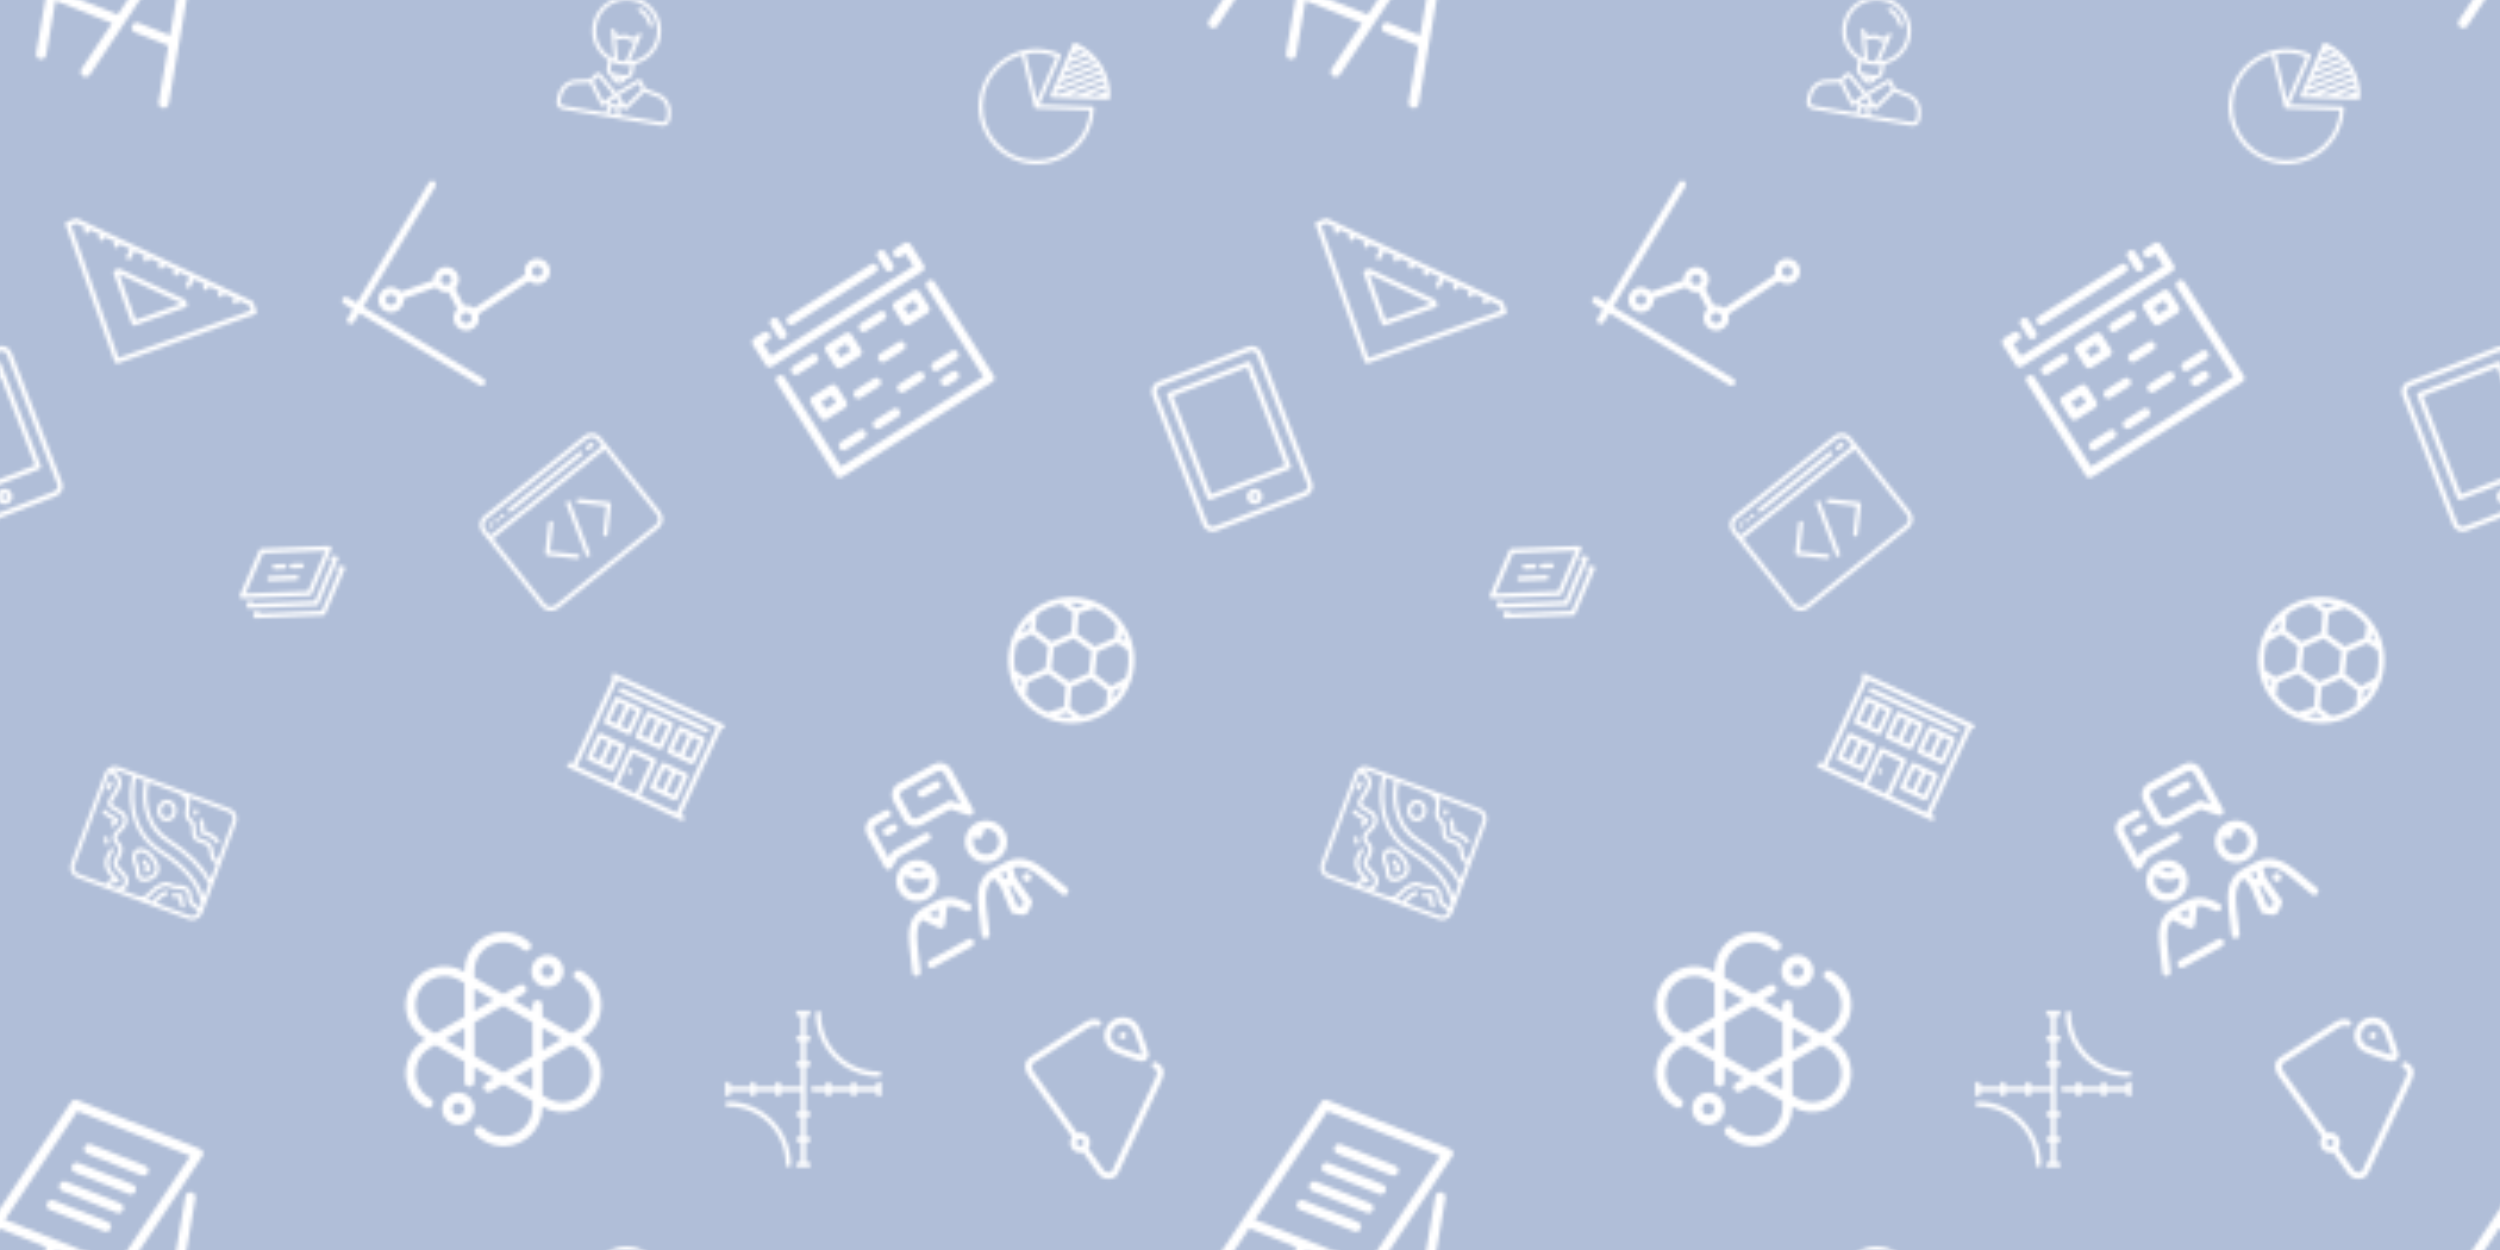 <svg xmlns="http://www.w3.org/2000/svg" xmlns:xlink="http://www.w3.org/1999/xlink" xmlns:fi="http://pattern.flaticon.com/" x="0" y="0" width="700" height="350" viewBox="0 0 700 350"><rect x="0px" y="0px" width="100%" height="100%" opacity="0.87" fill="#a4b4d2"/><defs><path d="M172.228,344.445c-16.641,0-32.34-6.503-44.208-18.311c-3.132-3.116-3.145-8.182-0.028-11.313  c3.116-3.133,8.182-3.144,11.313-0.028c8.849,8.804,20.541,13.652,32.922,13.652c25.774,0,46.743-20.968,46.743-46.741v-10.046  l-46.744-26.987l-20.118,11.615c-3.825,2.207-8.719,0.898-10.928-2.929c-2.209-3.826-0.898-8.719,2.928-10.928l12.118-6.997  l-30.741-17.748v23.039c0,4.418-3.582,8-8,8s-8-3.582-8-8v-32.276l-46.742-26.986l-8.701,5.022  c-10.76,6.213-18.472,16.298-21.714,28.399c-3.243,12.101-1.607,24.691,4.606,35.451c4.258,7.376,10.461,13.437,17.938,17.525  c3.876,2.119,5.3,6.98,3.181,10.857c-2.12,3.876-6.98,5.303-10.857,3.18c-10.052-5.497-18.391-13.645-24.117-23.562  c-8.35-14.461-10.553-31.363-6.205-47.593c4.349-16.229,14.708-29.765,29.169-38.113l0.701-0.405l-0.702-0.405  C16.097,154.528,5.79,116.112,23.051,86.159c0.009-0.017,0.019-0.033,0.028-0.049c17.299-29.96,55.744-40.26,85.706-22.965  l0.701,0.405v-0.809C109.486,28.146,137.632,0,172.228,0c15.526,0,30.452,5.77,42.028,16.245c3.276,2.965,3.529,8.023,0.564,11.3  c-2.964,3.276-8.024,3.528-11.299,0.563C194.892,20.3,183.778,16,172.228,16c-25.774,0-46.742,20.969-46.742,46.742v10.046  l46.742,26.986l25.224-14.562c3.826-2.209,8.72-0.898,10.928,2.928c2.209,3.826,0.898,8.719-2.928,10.928l-17.224,9.945  l30.743,17.749v-9.28c0-4.418,3.582-8,8-8s8,3.582,8,8v18.518l46.741,26.986l8.701-5.024c10.76-6.211,18.471-16.297,21.713-28.397  s1.606-24.691-4.606-35.451c-4.322-7.487-10.638-13.608-18.265-17.702c-3.893-2.09-5.354-6.939-3.265-10.832  c2.089-3.895,6.94-5.355,10.833-3.266c10.252,5.503,18.743,13.733,24.554,23.801c8.349,14.46,10.552,31.362,6.204,47.591  c-4.349,16.229-14.708,29.765-29.168,38.114l-0.701,0.404l0.701,0.405c14.461,8.35,24.82,21.885,29.168,38.114  c4.337,16.186,2.157,33.04-6.137,47.475c-0.022,0.04-0.044,0.08-0.067,0.119c-17.299,29.959-55.746,40.263-85.706,22.964  l-0.701-0.404v0.809C234.971,316.3,206.825,344.445,172.228,344.445z M234.971,262.421l8.701,5.022  c22.287,12.87,50.879,5.236,63.792-17.009c0.019-0.034,0.039-0.068,0.058-0.102c6.212-10.76,7.848-23.35,4.606-35.45  c-3.243-12.101-10.954-22.187-21.714-28.399l-8.701-5.023l-46.741,26.986V262.421z M188.227,235.433l30.744,17.75v-35.499  L188.227,235.433z M125.486,199.209l46.741,26.986l46.744-26.987v-53.972l-46.743-26.986l-46.742,26.986V199.209z M78.744,172.223  l30.742,17.749v-35.498L78.744,172.223z M234.971,154.475v35.496l30.741-17.748L234.971,154.475z M36.963,94.063  c-0.01,0.017-0.019,0.033-0.029,0.05c-12.886,22.319-5.211,50.962,17.108,63.849l8.702,5.023l46.742-26.986V82.026l-8.701-5.023  C78.481,64.123,49.863,71.781,36.963,94.063z M125.486,91.264v35.498l30.742-17.749L125.486,91.264z M99.543,310.015  c-14.305,0-25.943-11.638-25.943-25.943s11.638-25.943,25.943-25.943s25.943,11.638,25.943,25.943S113.848,310.015,99.543,310.015z   M99.543,274.128c-5.483,0-9.943,4.461-9.943,9.943s4.46,9.943,9.943,9.943c5.482,0,9.943-4.461,9.943-9.943  S105.025,274.128,99.543,274.128z M242.976,88.601c-14.305,0-25.943-11.638-25.943-25.943s11.638-25.943,25.943-25.943  c14.306,0,25.945,11.638,25.945,25.943S257.282,88.601,242.976,88.601z M242.976,52.714c-5.482,0-9.943,4.461-9.943,9.943  s4.46,9.943,9.943,9.943c5.483,0,9.945-4.461,9.945-9.943S248.459,52.714,242.976,52.714z" transform="matrix(0.174 0 0 0.174 111 261)" id="L1_0" fill="#ffffff"/><path d="M310.331,305.092H8c-4.418,0-8-3.582-8-8V109.059c0-4.418,3.582-8,8-8s8,3.582,8,8v180.033h286.331V109.059  c0-4.418,3.582-8,8-8s8,3.582,8,8v188.033C318.331,301.51,314.749,305.092,310.331,305.092z M261.634,269.336h-18.242  c-4.418,0-8-3.582-8-8s3.582-8,8-8h18.242c4.418,0,8,3.582,8,8S266.052,269.336,261.634,269.336z M143.252,269.336h-36.485  c-4.418,0-8-3.582-8-8s3.582-8,8-8h36.485c4.418,0,8,3.582,8,8S147.67,269.336,143.252,269.336z M74.941,269.336H38.455  c-4.418,0-8-3.582-8-8s3.582-8,8-8h36.486c4.418,0,8,3.582,8,8S79.359,269.336,74.941,269.336z M279.877,239.262h-36.485  c-4.418,0-8-3.582-8-8s3.582-8,8-8h36.485c4.418,0,8,3.582,8,8S284.295,239.262,279.877,239.262z M211.565,239.262H175.08  c-4.418,0-8-3.582-8-8s3.582-8,8-8h36.485c4.418,0,8,3.582,8,8S215.983,239.262,211.565,239.262z M143.252,208.234h-36.485  c-4.418,0-8-3.582-8-8s3.582-8,8-8h36.485c4.418,0,8,3.582,8,8S147.67,208.234,143.252,208.234z M74.941,208.234H38.455  c-4.418,0-8-3.582-8-8v-30.073c0-4.418,3.582-8,8-8h36.486c4.418,0,8,3.582,8,8v30.073  C82.941,204.653,79.359,208.234,74.941,208.234z M46.455,192.234h20.486v-14.073H46.455V192.234z M211.565,178.161H175.08  c-4.418,0-8-3.582-8-8s3.582-8,8-8h36.485c4.418,0,8,3.582,8,8S215.983,178.161,211.565,178.161z M279.877,147.132h-36.485  c-4.418,0-8-3.582-8-8v-30.073c0-4.418,3.582-8,8-8h36.485c4.418,0,8,3.582,8,8v30.073  C287.877,143.551,284.295,147.132,279.877,147.132z M251.392,131.132h20.485v-14.073h-20.485V131.132z M143.252,147.132h-36.485  c-4.418,0-8-3.582-8-8v-30.073c0-4.418,3.582-8,8-8h36.485c4.418,0,8,3.582,8,8v30.073  C151.252,143.551,147.67,147.132,143.252,147.132z M114.767,131.132h20.485v-14.073h-20.485V131.132z M211.565,117.059H175.08  c-4.418,0-8-3.582-8-8s3.582-8,8-8h36.485c4.418,0,8,3.582,8,8S215.983,117.059,211.565,117.059z M74.941,117.059H38.455  c-4.418,0-8-3.582-8-8s3.582-8,8-8h36.486c4.418,0,8,3.582,8,8S79.359,117.059,74.941,117.059z M310.331,82.385H8  c-4.418,0-8-3.582-8-8V33.33c0-4.418,3.582-8,8-8h18.171c4.418,0,8,3.582,8,8s-3.582,8-8,8H16v25.056h286.331V41.33h-10.226  c-4.418,0-8-3.582-8-8s3.582-8,8-8h18.226c4.418,0,8,3.582,8,8v41.056C318.331,78.804,314.749,82.385,310.331,82.385z   M266.919,53.42c-4.418,0-8-3.582-8-8V21.239c0-4.418,3.582-8,8-8s8,3.582,8,8V45.42C274.919,49.839,271.337,53.42,266.919,53.42z   M51.413,53.42c-4.418,0-8-3.582-8-8V21.239c0-4.418,3.582-8,8-8s8,3.582,8,8V45.42C59.413,49.839,55.831,53.42,51.413,53.42z   M242.53,41.33H77.055c-4.418,0-8-3.582-8-8s3.582-8,8-8H242.53c4.418,0,8,3.582,8,8S246.948,41.33,242.53,41.33z" transform="matrix(0.139 -0.088 0.088 0.139 207.854 91.873)" id="L1_1" fill="#ffffff"/><g transform="matrix(0.133 0.053 -0.053 0.133 10.341 300.797)" id="L1_2"><path d="M441.784,412.342L416.919,295.12l-39.216-184.874c-1.146-5.402-6.454-8.853-11.857-7.707   c-5.402,1.146-8.854,6.455-7.707,11.857l36.654,172.798h-66.088c-5.522,0-10,4.477-10,10s4.478,10,10,10h70.331l23.184,109.297   c0.997,4.703,5.149,7.927,9.772,7.927c0.688,0,1.386-0.071,2.085-0.22c4.701-0.997,7.924-5.146,7.927-9.766   C442.005,413.744,441.934,413.044,441.784,412.342z" fill="#ffffff"/><path d="M359.894,28.587c0.009-0.085,0.008-0.17,0.015-0.256c0.021-0.275,0.035-0.55,0.034-0.822   c-0.001-0.098-0.009-0.195-0.013-0.292c-0.009-0.259-0.025-0.517-0.054-0.773c-0.012-0.105-0.029-0.209-0.045-0.314   c-0.036-0.245-0.079-0.487-0.133-0.727c-0.025-0.112-0.053-0.222-0.082-0.333c-0.06-0.228-0.127-0.453-0.202-0.675   c-0.039-0.115-0.077-0.231-0.121-0.345c-0.082-0.217-0.174-0.429-0.271-0.639c-0.051-0.11-0.098-0.222-0.153-0.331   c-0.117-0.231-0.246-0.455-0.38-0.676c-0.047-0.078-0.088-0.159-0.138-0.236c-0.189-0.293-0.393-0.576-0.611-0.848   c-0.008-0.01-0.015-0.021-0.023-0.032c-0.045-0.055-0.097-0.103-0.143-0.157c-0.175-0.207-0.354-0.408-0.545-0.601   c-0.08-0.08-0.164-0.154-0.246-0.232c-0.177-0.166-0.357-0.327-0.546-0.481c-0.09-0.073-0.182-0.142-0.274-0.212   c-0.192-0.145-0.389-0.283-0.592-0.414c-0.096-0.062-0.192-0.123-0.289-0.181c-0.206-0.123-0.418-0.238-0.634-0.347   c-0.104-0.052-0.206-0.106-0.312-0.154c-0.212-0.098-0.431-0.184-0.652-0.268c-0.116-0.044-0.231-0.092-0.349-0.131   c-0.212-0.071-0.43-0.129-0.649-0.186c-0.13-0.034-0.259-0.075-0.39-0.104c-0.025-0.005-0.048-0.014-0.073-0.02   c-0.238-0.05-0.474-0.081-0.711-0.114c-0.089-0.012-0.176-0.032-0.265-0.042c-0.365-0.041-0.729-0.06-1.09-0.061   c-0.003,0-0.006-0.001-0.009-0.001h-257.8c-0.022,0-0.045,0-0.067,0h-0.022c-0.04,0-0.079,0.005-0.119,0.006   c-0.295,0.003-0.589,0.015-0.879,0.044c-0.087,0.009-0.172,0.026-0.258,0.037c-0.238,0.03-0.476,0.061-0.71,0.108   c-0.139,0.028-0.273,0.067-0.409,0.1c-0.176,0.043-0.354,0.083-0.527,0.135c-0.167,0.051-0.329,0.113-0.493,0.173   c-0.138,0.05-0.278,0.095-0.413,0.151c-0.171,0.07-0.335,0.152-0.501,0.232c-0.125,0.06-0.251,0.115-0.373,0.18   c-0.156,0.083-0.304,0.175-0.455,0.266c-0.127,0.076-0.256,0.149-0.379,0.23c-0.13,0.086-0.254,0.181-0.38,0.273   c-0.136,0.1-0.274,0.197-0.405,0.303c-0.103,0.084-0.199,0.174-0.299,0.262c-0.144,0.127-0.289,0.252-0.425,0.387   c-0.081,0.08-0.155,0.165-0.233,0.248c-0.144,0.152-0.288,0.304-0.422,0.465c-0.068,0.082-0.13,0.169-0.195,0.252   c-0.132,0.169-0.264,0.337-0.385,0.515c-0.068,0.099-0.127,0.204-0.191,0.305c-0.106,0.168-0.214,0.335-0.311,0.511   c-0.078,0.142-0.145,0.29-0.216,0.436c-0.069,0.142-0.143,0.281-0.206,0.427c-0.092,0.213-0.17,0.434-0.247,0.655   c-0.03,0.087-0.067,0.17-0.095,0.258c-0.091,0.284-0.165,0.575-0.231,0.869c-0.007,0.032-0.019,0.063-0.025,0.096l-0.004,0.018   c-0.005,0.025-0.011,0.049-0.016,0.074L25.087,295.113c-0.008,0.039-0.017,0.078-0.025,0.117L0.22,412.342   c-1.146,5.403,2.305,10.711,7.707,11.857c0.7,0.148,1.397,0.22,2.085,0.22c4.622,0,8.775-3.224,9.772-7.927l23.184-109.297h98.178   l23.184,109.297c0.997,4.703,5.149,7.927,9.772,7.927c0.688,0,1.386-0.071,2.085-0.22c5.402-1.146,8.854-6.455,7.707-11.857   l-22.304-105.147h118.821l-22.304,105.147c-1.146,5.403,2.305,10.711,7.707,11.857c0.7,0.148,1.397,0.22,2.085,0.22   c4.622,0,8.775-3.224,9.772-7.927L359.729,29.66C359.805,29.301,359.858,28.943,359.894,28.587z M100.159,37.585h237.444   l-52.948,249.611H47.211L100.159,37.585z" fill="#ffffff"/><path d="M263.129,87.918H149.036c-5.522,0-10,4.477-10,10s4.478,10,10,10h114.093c5.522,0,10-4.477,10-10   S268.651,87.918,263.129,87.918z" fill="#ffffff"/><path d="M254.012,130.899H139.919c-5.522,0-10,4.477-10,10s4.478,10,10,10h114.093c5.522,0,10-4.477,10-10   S259.534,130.899,254.012,130.899z" fill="#ffffff"/><path d="M244.895,173.88H130.802c-5.522,0-10,4.477-10,10s4.478,10,10,10h114.093c5.522,0,10-4.477,10-10   S250.417,173.88,244.895,173.88z" fill="#ffffff"/><path d="M235.777,216.862H121.685c-5.522,0-10,4.477-10,10s4.478,10,10,10h114.093c5.522,0,10-4.477,10-10   S241.3,216.862,235.777,216.862z" fill="#ffffff"/></g><g transform="matrix(0.054 -0.037 0.037 0.054 61.739 159.225)" id="L1_3"><path d="M437.329,284.984l-11.858-7.467c-4.674-2.943-10.848-1.54-13.791,3.133c-2.617,4.156-1.797,9.5,1.704,12.702   L254.537,393.377L28.617,251.116c3.501-3.202,4.321-8.545,1.704-12.702c-2.943-4.673-9.118-6.075-13.791-3.133l-11.858,7.467   C1.764,244.579,0,247.774,0,251.21s1.764,6.631,4.671,8.462l244.537,153.984c1.628,1.025,3.479,1.538,5.329,1.538   s3.7-0.513,5.329-1.538l177.463-111.748c2.907-1.831,4.671-5.026,4.671-8.462S440.236,286.815,437.329,284.984z" fill="#ffffff"/><path d="M437.329,233.656l-11.858-7.467c-4.674-2.943-10.848-1.541-13.791,3.133c-2.617,4.156-1.797,9.5,1.704,12.702   L254.537,342.049L28.617,199.788c3.501-3.202,4.321-8.545,1.704-12.702c-2.943-4.673-9.118-6.076-13.791-3.133L4.671,191.42   C1.764,193.25,0,196.446,0,199.882s1.764,6.631,4.671,8.462l244.537,153.984c1.628,1.025,3.479,1.538,5.329,1.538   s3.7-0.513,5.329-1.538L437.329,250.58c2.907-1.831,4.671-5.026,4.671-8.462S440.236,235.487,437.329,233.656z" fill="#ffffff"/><path d="M4.671,157.016L249.208,311c1.628,1.025,3.479,1.538,5.329,1.538s3.7-0.513,5.329-1.538l177.463-111.748   c2.907-1.831,4.671-5.026,4.671-8.462s-1.764-6.631-4.671-8.462L192.792,28.344c-3.257-2.051-7.4-2.051-10.657,0L4.671,140.092   C1.764,141.922,0,145.118,0,148.554S1.764,155.185,4.671,157.016z M187.463,48.623l225.77,142.167l-158.696,99.931L28.767,148.554   L187.463,48.623z" fill="#ffffff"/><path d="M253.213,172.22l34.832,21.934c1.655,1.042,3.498,1.54,5.319,1.54c3.321,0,6.571-1.654,8.471-4.673   c2.943-4.673,1.54-10.848-3.133-13.791l-34.832-21.934c-4.672-2.943-10.848-1.541-13.791,3.133   C247.137,163.103,248.54,169.277,253.213,172.22z" fill="#ffffff"/><path d="M190.232,132.561l34.831,21.933c1.655,1.042,3.498,1.54,5.319,1.54c3.321,0,6.571-1.654,8.471-4.673   c2.943-4.673,1.54-10.848-3.133-13.791l-34.831-21.933c-4.673-2.944-10.848-1.541-13.791,3.133   C184.156,123.444,185.559,129.618,190.232,132.561z" fill="#ffffff"/><path d="M251.768,206.783l-97.812-61.592c-4.674-2.943-10.848-1.54-13.791,3.133c-2.943,4.673-1.54,10.848,3.133,13.791   l97.812,61.592c1.655,1.042,3.498,1.54,5.319,1.54c3.321,0,6.571-1.654,8.471-4.673C257.844,215.9,256.441,209.726,251.768,206.783   z" fill="#ffffff"/></g><path d="M337.892,347.334c-3.176,0-6.181-1.904-7.431-5.034l-19.959-49.96c-10.254-25.266-22.047-38.02-38.459-41.012l-4.17,19.905  l5.77,51.905c0.302,2.72-0.807,5.406-2.94,7.12l-12.873,10.344c-1.421,1.142-3.188,1.764-5.011,1.764h-4.568  c-1.822,0-3.59-0.622-5.011-1.764l-12.875-10.344c-2.134-1.714-3.243-4.4-2.94-7.12l5.771-51.905l-4.171-19.904  c-16.411,2.992-28.205,15.751-38.475,41.052l-20.271,49.959c-1.661,4.093-6.325,6.066-10.421,4.405  c-4.094-1.661-6.066-6.327-4.405-10.421l20.271-49.96c8.793-21.663,24.391-50.285,58.731-51.681  c0.304-0.035,0.611-0.053,0.921-0.053h30.316c0.31,0,0.617,0.018,0.921,0.053c34.344,1.396,49.94,30.019,58.731,51.68l19.975,50.001  c1.64,4.103-0.357,8.758-4.461,10.396C339.885,347.149,338.88,347.334,337.892,347.334z M243.812,320.538l6.723,5.401l6.721-5.4  l-4.635-41.693h-4.173L243.812,320.538z M247.785,262.846h5.498l2.56-12.215h-10.617L247.785,262.846z M9.441,347.334  c-1.002,0-2.02-0.189-3.005-0.589c-4.094-1.661-6.066-6.327-4.405-10.421l19.97-49.219c8.893-21.911,24.845-51.041,60.565-51.041  h26.489c19.255,0,35.103,8.562,47.104,25.449c0.198,0.278,1.107,1.517,2.211,3.02c3.823,5.211,4.839,6.607,5.174,7.113  c2.438,3.686,1.426,8.648-2.26,11.086c-3.671,2.428-8.606,1.434-11.055-2.214c-0.43-0.618-3.243-4.452-4.759-6.52  c-1.191-1.622-2.168-2.955-2.358-3.224c-5.535-7.789-11.722-13.039-18.922-15.948l-21.916,30.032  c-1.506,2.063-3.907,3.284-6.462,3.284s-4.956-1.221-6.462-3.284l-21.914-30.028c-12.489,5.063-22.083,17.279-30.609,38.29  l-19.97,49.219C15.595,345.448,12.601,347.334,9.441,347.334z M85.225,252.064l10.587,14.508l10.587-14.508H85.225z   M128.081,347.331H43c-4.418,0-8-3.582-8-8s3.582-8,8-8h85.081c4.418,0,8,3.582,8,8S132.499,347.331,128.081,347.331z   M286.914,289.102c-4.418,0-8-3.582-8-8v-1.001c0-4.418,3.582-8,8-8s8,3.582,8,8v1.001  C294.914,285.52,291.332,289.102,286.914,289.102z M95.812,224.323c-22.383,0-40.593-18.21-40.593-40.594  c0-18.437,12.354-34.041,29.218-38.971c0.082-0.026,0.164-0.052,0.248-0.075c2.672-0.761,5.419-1.243,8.2-1.442h0.002  c0.012-0.002,0.026-0.004,0.039-0.003c0.019-0.002,0.032-0.003,0.046-0.003c0.017-0.001,0.033-0.001,0.05-0.004  c0.017,0,0.028-0.001,0.044-0.003c0.021,0.001,0.035-0.002,0.051-0.003c0.014-0.004,0.027-0.002,0.041-0.003  c0.032,0.001,0.061-0.003,0.092-0.006l0,0c0.132-0.009,0.263-0.016,0.396-0.022l0.002-0.001c0.043-0.002,0.086-0.004,0.129-0.006  c0.014,0.001,0.056-0.004,0.087-0.005c0.011,0.001,0.026,0,0.041-0.002c0.017-0.002,0.033-0.001,0.05-0.002  c0.014-0.001,0.023-0.001,0.039-0.002c0.012,0,0.022-0.001,0.037-0.001c0.015-0.003,0.031-0.002,0.044-0.002  c0.015-0.002,0.027-0.004,0.046-0.002c0.011-0.002,0.021-0.003,0.035-0.002c0.031-0.002,0.063,0.006,0.093-0.004  c0.496-0.019,0.993-0.028,1.491-0.029c0.013,0.001,0.023,0,0.035,0s0.025,0,0.036,0c0.002,0,0.002,0,0.002,0c0.04,0,0.081,0,0.12,0  h0.001c0.021,0,0.044-0.001,0.063,0s0.047,0.002,0.064,0.001c0.023,0,0.048,0.001,0.069,0c0.008,0,0.017,0,0.025,0  c19.896,0.164,36.479,14.48,39.69,33.85c0.368,2.193,0.56,4.445,0.56,6.742C136.406,206.113,118.196,224.323,95.812,224.323z   M81.422,163.797c-6.177,4.472-10.203,11.741-10.203,19.933c0,13.562,11.032,24.594,24.593,24.594  c11.494,0,21.172-7.926,23.854-18.6C102.287,189.823,87.343,179.234,81.422,163.797z M96.822,159.157  c3.701,8.368,11.887,14.155,21.447,14.547C114.554,165.417,106.382,159.546,96.822,159.157z M250.533,222.472  c-22.653,0-41.083-18.431-41.083-41.085c0-22.653,18.43-41.083,41.083-41.083c2.71,0,5.361,0.264,7.927,0.768  c0.167,0.028,0.335,0.062,0.502,0.102c18.625,3.899,32.656,20.449,32.656,40.214C291.618,204.041,273.187,222.472,250.533,222.472z   M236.322,160.728c-6.562,4.528-10.872,12.101-10.872,20.659c0,13.832,11.252,25.085,25.083,25.085  c13.832,0,25.085-11.253,25.085-25.085c0-10.292-6.231-19.156-15.119-23.019c-3.356,4.322-7.551,7.945-12.369,10.649  c-3.853,2.164-8.729,0.793-10.892-3.06C236.309,164.305,236.032,162.463,236.322,160.728z M61.034,138.828  c-1.398,0-2.796-0.366-4.044-1.098c-2.45-1.436-3.956-4.062-3.956-6.902V58.745c0-14.011,11.399-25.409,25.41-25.409h28.382  c4.418,0,8,3.582,8,8s-3.582,8-8,8H78.444c-5.188,0-9.41,4.221-9.41,9.409v58.43l11.015-6.173c1.195-0.67,2.542-1.021,3.911-1.021  h69.418c4.418,0,8,3.582,8,8s-3.582,8-8,8H86.048l-21.104,11.826C63.729,138.488,62.381,138.828,61.034,138.828z M250.577,122.257  c-2.207,0-4.367-0.914-5.913-2.609l-24.626-27.003h-64.687c-14.01,0-25.408-11.398-25.408-25.408V25.409  C129.943,11.398,141.341,0,155.351,0h77.813c14.011,0,25.41,11.398,25.41,25.409v88.848c0,3.303-2.029,6.266-5.109,7.459  C252.525,122.081,251.546,122.257,250.577,122.257z M155.351,16c-5.188,0-9.408,4.221-9.408,9.409v41.827  c0,5.188,4.221,9.408,9.408,9.408h68.218c2.25,0,4.396,0.947,5.911,2.609l13.095,14.358V25.409c0-5.188-4.222-9.409-9.41-9.409  H155.351z M105.225,79.577H90.711c-4.418,0-8-3.582-8-8s3.582-8,8-8h14.514c4.418,0,8,3.582,8,8S109.643,79.577,105.225,79.577z   M219.194,46.708h-33.021c-4.418,0-8-3.582-8-8s3.582-8,8-8h33.021c4.418,0,8,3.582,8,8S223.612,46.708,219.194,46.708z" transform="matrix(0.126 -0.069 0.069 0.126 232.018 230.077)" id="L1_4" fill="#ffffff"/><g transform="matrix(0.09 0.054 -0.054 0.09 117.222 48.18)" id="L1_5"><path d="M432,383.991H58.009V10c0-5.523-4.478-10-10-10s-10,4.477-10,10v373.991H10c-5.522,0-10,4.477-10,10s4.478,10,10,10h28.009   V432c0,5.523,4.478,10,10,10s10-4.477,10-10v-28.009H432c5.522,0,10-4.477,10-10S437.522,383.991,432,383.991z" fill="#ffffff"/><path d="M112.034,363.991c18.762,0,34.025-15.264,34.025-34.025c0-7.414-2.391-14.276-6.432-19.872l57.969-70.329   c3.999,1.655,8.376,2.573,12.966,2.573c8.642,0,16.536-3.244,22.544-8.571l43.007,26.218c-0.684,2.685-1.049,5.496-1.049,8.391   c0,18.762,15.264,34.025,34.025,34.025s34.025-15.264,34.025-34.025c0-9.864-4.223-18.757-10.951-24.977l69.884-145.678   c1.814,0.3,3.673,0.464,5.57,0.464c18.762,0,34.025-15.264,34.025-34.025s-15.264-34.025-34.025-34.025   s-34.025,15.264-34.025,34.025c0,9.673,4.064,18.41,10.567,24.611l-70.019,145.958c-1.649-0.246-3.335-0.377-5.051-0.377   c-8.642,0-16.536,3.244-22.544,8.571l-43.007-26.218c0.684-2.685,1.049-5.496,1.049-8.391c0-18.762-15.264-34.026-34.025-34.026   s-34.025,15.264-34.025,34.026c0,6.913,2.078,13.347,5.634,18.722l-58.489,70.96c-3.635-1.329-7.558-2.055-11.648-2.055   c-18.762,0-34.025,15.264-34.025,34.026S93.272,363.991,112.034,363.991z M407.618,50.134c7.733,0,14.025,6.292,14.025,14.025   s-6.292,14.025-14.025,14.025s-14.025-6.292-14.025-14.025S399.885,50.134,407.618,50.134z M309.09,254.351   c7.733,0,14.025,6.292,14.025,14.025s-6.292,14.025-14.025,14.025s-14.025-6.292-14.025-14.025S301.356,254.351,309.09,254.351z    M210.563,194.287c7.733,0,14.025,6.292,14.025,14.026c0,7.733-6.292,14.025-14.025,14.025s-14.025-6.292-14.025-14.025   C196.537,200.579,202.829,194.287,210.563,194.287z M112.034,315.94c7.733,0,14.025,6.292,14.025,14.026   c0,7.733-6.292,14.025-14.025,14.025s-14.025-6.292-14.025-14.025C98.009,322.232,104.301,315.94,112.034,315.94z" fill="#ffffff"/></g><g transform="matrix(0.066 0.029 -0.029 0.066 282.454 3.752)" id="L1_6"><path d="M441.302,200.354l-189.576,75.83V72c0-4.418-3.582-8-8-8c-59.833,0-116.084,23.3-158.392,65.608   C43.027,171.916,19.726,228.167,19.726,288s23.3,116.084,65.608,158.392C127.642,488.7,183.894,512,243.726,512   s116.084-23.3,158.392-65.608c42.308-42.308,65.608-98.559,65.608-158.392c0-28.644-5.392-56.634-16.026-83.192   C450.059,200.706,445.405,198.716,441.302,200.354z M235.726,264.3L124.174,117.887c31.806-22.419,70.147-36.161,111.552-37.736   V264.3z M243.726,496c-114.691,0-208-93.309-208-208c0-64.493,29.511-122.219,75.732-160.401l125.904,165.249   c0.066,0.087,0.142,0.162,0.211,0.245c0.099,0.119,0.197,0.238,0.302,0.352c0.124,0.134,0.254,0.258,0.385,0.381   c0.098,0.092,0.194,0.185,0.296,0.272c0.157,0.133,0.32,0.254,0.485,0.374c0.068,0.049,0.129,0.106,0.198,0.153   c0.025,0.017,0.052,0.029,0.077,0.045c0.185,0.122,0.376,0.23,0.569,0.336c0.087,0.048,0.172,0.101,0.26,0.145   c0.2,0.1,0.406,0.184,0.613,0.267c0.089,0.036,0.175,0.078,0.264,0.11c0.221,0.079,0.446,0.141,0.673,0.2   c0.079,0.021,0.156,0.05,0.236,0.068c0.3,0.069,0.603,0.12,0.909,0.154c0.122,0.014,0.245,0.013,0.368,0.021   c0.174,0.011,0.347,0.029,0.521,0.029c0.013,0,0.025-0.003,0.038-0.003c0.381-0.002,0.763-0.034,1.142-0.091   c0.105-0.016,0.207-0.042,0.312-0.062c0.274-0.052,0.545-0.117,0.814-0.199c0.132-0.04,0.262-0.083,0.393-0.13   c0.088-0.032,0.178-0.053,0.266-0.088l192.981-77.192c7.998,22.413,12.048,45.843,12.048,69.765   C451.726,402.691,358.418,496,243.726,496z" fill="#ffffff"/><path d="M491.7,140.808c-16.45-41.084-44.46-76.126-81.002-101.336c-1.697-1.171-3.412-2.308-5.135-3.428   c-0.076-0.052-0.153-0.1-0.23-0.149C369.104,12.396,327.202,0,283.726,0c-4.418,0-8,3.582-8,8v31.998v0.005v39.995v0.005v39.995   v0.005v39.995v0.005v39.995v0.005V224c0,2.654,1.317,5.137,3.515,6.625c1.343,0.909,2.909,1.375,4.485,1.375   c1.004,0,2.012-0.188,2.971-0.572l22.463-8.985c0.039,0,0.078,0.006,0.118,0.006c2.024,0,4.047-0.767,5.603-2.294l65.141-26.056   c0.029-0.011,0.057-0.023,0.086-0.035l66.589-26.635c0.023-0.01,0.047-0.019,0.07-0.028l40.478-16.191   c1.97-0.788,3.547-2.327,4.382-4.277C492.463,144.98,492.489,142.777,491.7,140.808z M410.277,164.763l50.276-50.276   c2.229,3.601,4.342,7.279,6.353,11.02l-27.675,27.675L410.277,164.763z M343.61,191.43L443.821,91.219   c2.636,3.176,5.161,6.442,7.602,9.769l-78.859,78.86L343.61,191.43z M412.058,60.354L291.726,180.686v-17.372L402.072,52.969   C405.484,55.337,408.809,57.805,412.058,60.354z M291.726,43.314l24.747-24.747c4.888,0.772,9.737,1.717,14.539,2.833   l-39.286,39.286V43.314z M291.726,83.314l56.967-56.967c4.289,1.409,8.529,2.963,12.719,4.653l-69.686,69.686V83.314z    M291.726,123.314l85.268-85.268c3.807,1.917,7.562,3.955,11.26,6.113l-96.527,96.527V123.314z M296.049,16.364l-4.322,4.322   v-4.535C293.17,16.206,294.61,16.28,296.049,16.364z M291.726,203.314L424.309,70.731c3.024,2.772,5.949,5.639,8.796,8.576   L305.897,206.515l-14.171,5.668V203.314z" fill="#ffffff"/></g><g transform="matrix(0.09 -0.035 0.035 0.09 315.948 110.088)" id="L1_7"><path d="M232.5,389.5c-12.407,0-22.5,10.094-22.5,22.5s10.093,22.5,22.5,22.5S255,424.406,255,412S244.906,389.5,232.5,389.5z    M232.5,419.5c-4.136,0-7.5-3.364-7.5-7.5s3.364-7.5,7.5-7.5s7.5,3.364,7.5,7.5S236.635,419.5,232.5,419.5z" fill="#ffffff"/><path d="M371.908,0H93.092C76.151,0,62.368,13.782,62.368,30.724v403.553c0,16.941,13.783,30.724,30.724,30.724h278.816   c16.941,0,30.724-13.782,30.724-30.724V30.724C402.632,13.782,388.849,0,371.908,0z M387.632,434.276   c0,8.67-7.054,15.724-15.724,15.724H93.092c-8.67,0-15.724-7.054-15.724-15.724V30.724c0-8.67,7.054-15.724,15.724-15.724h278.816   c8.67,0,15.724,7.054,15.724,15.724V434.276z" fill="#ffffff"/><path d="M355.132,40H109.868c-4.142,0-7.5,3.357-7.5,7.5V367c0,4.143,3.358,7.5,7.5,7.5h245.263c4.142,0,7.5-3.357,7.5-7.5V47.5   C362.632,43.357,359.274,40,355.132,40z M347.632,359.5H117.368V55h230.263V359.5z" fill="#ffffff"/></g><g transform="matrix(0.072 0.027 -0.027 0.072 31.498 210.759)" id="L1_8"><path d="M510.988,402.387c0.008-0.188,0.007-0.377,0-0.566V322.83c0-0.029,0-0.058,0-0.087V79.5   c0-21.78-17.719-39.499-39.499-39.499H39.499C17.719,40.001,0,57.72,0,79.5v351.992c0,21.78,17.719,39.499,39.499,39.499H183.47   c0.008,0,0.016,0.002,0.025,0.002c0.008,0,0.016-0.002,0.024-0.002h287.97c21.711,0,39.383-17.609,39.494-39.294   c0.001-0.035,0.002-0.071,0.003-0.106c0-0.033,0.003-0.065,0.003-0.098V402.387z M145.233,55.001   c3.406,24.965,13.717,60.662,33.722,93.292c13.056,21.294,28.947,39.275,47.234,53.443c21.663,16.784,46.794,28.27,74.693,34.139   c85.442,17.973,151.05,48.319,195.105,90.202v49.85c-37.599-51.258-105.35-87.453-201.899-107.763   c-61.936-13.03-110.287-47.714-143.71-103.089c-27.779-46.023-35.957-90.877-38.295-110.074H145.233z M271.494,55.001   c29.26,0,45.143,13.545,48.555,41.41c3.837,31.341,17.999,37.687,32.992,44.404c1.089,0.488,2.199,0.985,3.326,1.501   c5.919,2.713,8.173,8.212,11.647,17.697c2.231,6.092,4.76,12.998,9.256,19.674c11.813,17.54,26.823,16.333,40.064,15.267   c9.149-0.736,17.793-1.431,26.695,3.198c7.216,3.752,10.486,10.35,14.273,17.99c5.953,12.011,13.252,26.703,37.686,30.176v59.571   c-45.708-39.019-110.19-67.481-192.017-84.693c-47.783-10.051-85.542-37.217-112.228-80.743   c-21.444-34.976-28.873-69.313-31.331-85.452H271.494z M495.988,79.5v151.634c-14.873-2.768-19.097-11.265-24.246-21.653   c-4.328-8.73-9.232-18.626-20.793-24.638c-12.727-6.618-24.976-5.631-34.817-4.841c-13.175,1.06-19.802,1.133-26.42-8.694   c-3.479-5.166-5.581-10.904-7.613-16.454c-3.731-10.188-7.59-20.724-19.482-26.174c-1.167-0.535-2.315-1.049-3.442-1.555   c-13.817-6.191-21.429-9.601-24.237-32.539c-2.085-17.022-8.284-30.322-18.425-39.587h154.977   C484.998,55.001,495.988,65.991,495.988,79.5z M96.961,55.001c3.384,31.063,15.507,76.294,40.575,117.825   c16.099,26.672,35.918,49.216,58.908,67.006c27.224,21.067,59.038,35.538,94.557,43.011   c104.68,22.021,173.618,62.779,204.987,121.138v12.689c-9.806-6.033-17.605-7.958-23.766-9.478   c-9.193-2.268-12.632-3.117-17.617-18.071c-3.829-11.486-11.618-20.196-21.932-24.524c-8.823-3.704-23.7-5.987-44.474,4.157   c-5.207,2.543-11.055,2.177-17.824,1.757c-9.753-0.607-20.808-1.297-31.506,7.076c-22.876,17.903-30.485,36.323-36.598,51.124   c-7.503,18.164-11.269,27.281-38.778,27.281h-53.286c6.702-6.933,10.607-15.332,11.077-24.504   c0.828-16.139-9.404-31.018-26.703-38.83c-2.145-0.969-4.265-1.903-6.344-2.82c-24.007-10.582-34.412-16.122-29.453-36.577   c6.849-28.25-1.135-50.034-20.835-56.853c-7.328-2.537-12.046-6.228-14.023-10.972c-2.048-4.913-1.264-11.203,2.332-18.694   c0.671-1.397,1.369-2.818,2.077-4.261c7.803-15.891,18.489-37.655,5.567-58.883c-10.068-16.542-30.475-19.637-46.871-22.124   c-10.617-1.61-21.595-3.275-24.565-7.954c-1.497-2.358-1.423-6.356,0.221-11.885c7.013-23.59,12.03-56.511,7.907-68.563   c-7.081-20.698-30.25-30.468-43.797-34.515c3.706-2.256,8.054-3.556,12.701-3.556H96.961z M15,431.492V79.5   c0-2.86,0.497-5.605,1.402-8.159c3.31,0.742,10.003,2.471,17.094,5.644c8.479,3.794,19.335,10.507,22.906,20.943   c2.04,5.963-0.147,32.709-8.092,59.434c-2.977,10.012-2.488,17.927,1.494,24.199c6.631,10.445,20.401,12.534,34.979,14.745   c14.69,2.228,29.88,4.532,36.308,15.092c8.645,14.202,1.088,29.59-6.219,44.473c-0.729,1.483-1.446,2.944-2.135,4.381   c-6.883,14.34-5.243,24.75-2.655,30.958c3.642,8.736,11.583,15.435,22.962,19.375c17.681,6.12,13.015,31.508,11.164,39.144   c-8.124,33.515,15.314,43.846,37.98,53.837c2.039,0.898,4.118,1.814,6.221,2.765c11.543,5.212,18.4,14.559,17.896,24.391   c-0.55,10.734-9.547,20.116-24.113,25.272h-22.018c2.38-7.426,8.111-13.254,15.575-15.743c3.649-1.216,6.696-2.708,9.056-4.432   c1.995-1.458,3.145-3.804,3.072-6.274c-0.072-2.47-1.355-4.746-3.432-6.085c-0.917-0.592-1.938-1.142-3.033-1.636   c-2.021-0.913-4.018-1.793-5.977-2.657l-0.106-0.046c-11.034-4.864-26.145-11.525-36.858-22.982   c-12.293-13.146-15.821-29.636-10.785-50.413c1.58-6.513,1.638-11.142,1.409-13.877c-0.345-4.127-3.973-7.197-8.099-6.848   c-4.128,0.345-7.194,3.972-6.848,8.099c0.09,1.075,0.168,4.112-1.039,9.092c-13.159,54.283,25.326,76.546,49.59,87.709   c-8.574,5.288-14.864,13.703-17.45,23.719c-0.206,0.797-0.27,1.596-0.218,2.375H39.499C25.99,455.991,15,445.001,15,431.492z    M471.489,455.991H341.306c2.425-4.614,4.086-8.564,4.406-9.338c4.895-11.853,8.762-21.214,20.985-31.146   c3.215-2.612,3.703-7.335,1.091-10.55c-2.612-3.214-7.336-3.704-10.55-1.091c-15.176,12.331-20.137,24.343-25.39,37.061   c-1.602,3.878-4.885,10.624-7.987,15.064H304.59c5.207-6.227,8.343-13.8,11.546-21.554c5.725-13.86,12.213-29.569,31.979-45.038   c6.21-4.86,12.883-4.444,21.328-3.918c7.769,0.484,16.573,1.034,25.339-3.249c12.443-6.077,23.539-7.392,32.086-3.805   c6.359,2.669,11.03,8.007,13.506,15.437c7.087,21.261,15.402,24.721,28.255,27.892c7.298,1.801,15.503,3.838,27.125,13.081   C494.117,446.768,483.863,455.991,471.489,455.991z" fill="#ffffff"/><path d="M261.919,166.582c3.572,0,7.167-0.586,10.674-1.819c18.466-6.491,27.614-28.489,20.392-49.037   c-7.223-20.547-28.122-31.98-46.59-25.492c-18.466,6.491-27.614,28.489-20.392,49.037   C231.855,155.917,246.681,166.582,261.919,166.582z M251.37,104.386c1.891-0.665,3.834-0.981,5.777-0.981   c9.01,0,18.001,6.813,21.687,17.296c4.48,12.745-0.551,26.163-11.215,29.911c-10.659,3.751-22.984-3.57-27.464-16.315   C235.675,121.552,240.706,108.134,251.37,104.386z" fill="#ffffff"/><path d="M218.65,357.219c4.729,4.001,8.184,10.958,11.525,17.685c5.729,11.536,13.16,26.501,29.982,26.501   c4.082,0,8.718-0.881,14.014-2.907c14.534-5.557,31.862-20.928,35.561-41.546c1.975-11.004,0.578-27.413-17.292-43.095   c-17.441-15.307-43.873-32.178-70.718-25.65c-12.158,2.958-20.28,10.631-22.872,21.607   C195.244,325.095,203.201,344.146,218.65,357.219z M213.45,313.26c1.264-5.353,5.24-8.878,11.818-10.478   c2.49-0.606,5.352-1,8.588-1c11.534,0,27.798,5.014,48.691,23.349c10.122,8.883,14.301,18.697,12.422,29.171   c-2.526,14.076-15.36,26.057-26.154,30.184c-13.282,5.079-17.039,0.189-25.206-16.256c-3.832-7.715-8.174-16.459-15.27-22.463   C217.442,336.547,211.18,322.876,213.45,313.26z" fill="#ffffff"/><path d="M354.627,104.198c1.291,2.691,3.979,4.265,6.778,4.265c1.085,0,2.188-0.237,3.232-0.738   c3.734-1.791,5.314-6.262,3.522-9.997c-0.008-0.018-0.83-1.881-1.46-7.028c-0.503-4.111-4.244-7.038-8.355-6.533   c-4.112,0.503-7.037,4.244-6.533,8.355C352.599,98.963,353.777,102.426,354.627,104.198z" fill="#ffffff"/><path d="M398.064,149.016c1.406,3.84,2.735,7.467,4.361,10.485c1.368,2.541,4.069,4.084,6.954,3.935   c1.644-0.077,3.548-0.23,5.389-0.378c3.685-0.296,7.861-0.632,12.414-0.632c11.779,0,22.119,2.4,31.61,7.335   c2.885,1.5,5.618,3.239,8.124,5.167c1.363,1.049,2.972,1.557,4.569,1.557c2.248,0,4.472-1.007,5.949-2.926   c2.526-3.282,1.914-7.991-1.369-10.518c-3.203-2.465-6.685-4.682-10.351-6.588c-11.681-6.074-24.285-9.026-38.531-9.027   c-5.083,0-9.524,0.352-13.452,0.667c-0.505-1.298-1.028-2.725-1.584-4.243c-2.788-7.612-7-19.115-15.997-29.3   c-2.742-3.104-7.481-3.398-10.586-0.656c-3.104,2.742-3.398,7.481-0.656,10.586C392.032,132.547,395.517,142.061,398.064,149.016z" fill="#ffffff"/><path d="M94.392,297.75c-1.594-3.824-5.988-5.631-9.808-4.037c-3.823,1.594-5.631,5.985-4.037,9.808   c2.282,5.475,5.358,10.6,9.143,15.232c1.482,1.815,3.639,2.755,5.813,2.755c1.668,0,3.348-0.554,4.74-1.692   c3.208-2.62,3.684-7.345,1.063-10.553C98.441,305.758,96.115,301.883,94.392,297.75z" fill="#ffffff"/><path d="M91.571,229.931c-1.649,4.149-4.311,9.57-5.423,11.833c-1.826,3.718-0.292,8.212,3.426,10.038   c1.063,0.522,2.19,0.77,3.3,0.77c2.771,0,5.434-1.541,6.738-4.195c6.298-12.825,9.125-19.835,8.154-24.986   c-0.425-2.254-1.858-4.19-3.891-5.254c-4.332-2.269-12.357-3.617-21.647-5.027c-10.007-1.518-21.35-3.239-31.258-8.419   c-3.67-1.92-8.202-0.5-10.121,3.171c-1.919,3.67-0.5,8.202,3.17,10.121c12.13,6.343,25.343,8.348,35.979,9.961   C82.259,228.287,87.443,229.074,91.571,229.931z" fill="#ffffff"/><path d="M40.133,104.903c-0.063-4.103-3.408-7.385-7.497-7.385c-0.039,0-0.079,0-0.117,0.001c-4.142,0.063-7.448,3.472-7.384,7.614   c0.052,3.376-0.526,10.918-2.323,21.062c-0.723,4.079,1.998,7.971,6.076,8.693c0.443,0.079,0.883,0.117,1.317,0.117   c3.568,0,6.732-2.557,7.376-6.193C39.238,119.464,40.216,110.302,40.133,104.903z" fill="#ffffff"/><path d="M424.245,399.232c-0.153-0.458-0.323-0.897-0.505-1.307c-1.145-2.57-3.631-4.283-6.44-4.437   c-0.233-0.013-0.504-0.022-0.813-0.022c-2.723,0-7.404,0.701-14.244,4.041c-3.874,1.892-7.875,3.239-12.233,4.117   c-4.061,0.818-6.689,4.773-5.871,8.833c0.818,4.06,4.772,6.695,8.833,5.871c5.55-1.118,10.884-2.916,15.853-5.342   c1.218-0.595,2.29-1.049,3.215-1.396c4.476,11.473,10.196,20.449,17.395,27.325c1.453,1.388,3.317,2.077,5.179,2.077   c1.977,0,3.951-0.777,5.424-2.32c2.861-2.995,2.752-7.743-0.243-10.604C433.274,419.84,428.189,411.064,424.245,399.232z" fill="#ffffff"/><path d="M244.508,337.222c5.272,2.73,11.127,6.867,16.933,11.962c0.394,0.345,0.751,0.685,1.064,1   c-0.112,0.151-0.233,0.308-0.365,0.47c-3.65,1.863-5.133,6.321-3.311,10.005l0.22,0.443c1.061,2.128,3.068,3.627,5.409,4.041   c0.435,0.077,0.871,0.114,1.304,0.114c1.904,0,3.757-0.726,5.162-2.059c1.876-1.78,6.345-6.503,7.313-11.898   c0.765-4.264-1.494-8.644-6.903-13.391c-6.704-5.883-13.595-10.726-19.928-14.006c-3.678-1.904-8.204-0.467-10.109,3.21   C239.392,330.791,240.83,335.317,244.508,337.222z" fill="#ffffff"/></g><path d="M347.853,257.817c-0.719-4.919-5.301-8.318-10.206-7.604c-4.919,0.719-8.323,5.288-7.604,10.206  l1.324,9.063c0.651,4.465-1.339,9.989-21.041,17.119L49.91,380.861c-3.37,1.222-6.79-1.024-8.529-2.473  c-4.49-3.738-7.187-9.822-6.412-14.465l12.123-72.608c13.034-2.188,22.996-13.551,22.996-27.197c0-0.014,0-0.028,0-0.043  c0-0.004,0-0.006,0-0.01c0-0.012,0-0.021,0-0.033c0-0.003,0-0.007,0-0.01c0-0.012,0-0.024,0-0.036c0-0.001,0-0.003,0-0.005  c-0.049-10.345-5.749-19.443-14.405-24.119L89.424,37.78c1.316-7.88,5.223-15.221,9.724-18.269c2.05-1.39,4.073-1.804,6.364-1.303  l177.755,38.777c6.242,1.362,14.463,4.762,18.172,13.226c1.994,4.553,7.3,6.628,11.855,4.631c4.553-1.995,6.626-7.303,4.631-11.855  c-5.269-12.023-16.215-20.4-30.822-23.587L109.349,0.622c-7.129-1.558-14.147-0.178-20.294,3.984  c-8.713,5.9-15.211,17.193-17.384,30.208L37.924,236.92c-13.031,2.19-22.992,13.553-22.992,27.197  c0,10.439,5.831,19.543,14.406,24.225l-12.125,72.617c-1.816,10.886,3.267,23.449,12.648,31.261  c5.537,4.611,11.81,7.003,18.011,7.002c2.759,0,5.505-0.474,8.163-1.436l260.416-94.26c9.891-3.579,36.165-13.087,32.726-36.646  L347.853,257.817z M42.51,254.539c5.25,0,9.526,4.245,9.577,9.483c0,0.001,0,0.002,0,0.003c0,0.009,0,0.017,0,0.025  c0,0.002,0,0.005,0,0.007c0,0.008,0,0.015,0,0.022c0,0.003,0,0.005,0,0.008c0,0.01,0,0.02,0,0.029c0,5.281-4.296,9.578-9.578,9.578  c-0.009,0-0.019,0-0.028,0c-0.01,0-0.019,0.001-0.028,0c-0.008-0.001-0.018-0.001-0.026,0c-0.007,0-0.014,0-0.022-0.001  c-0.206-0.002-0.412-0.011-0.618-0.026c-0.007,0.001-0.013-0.001-0.02-0.001c-4.936-0.381-8.835-4.519-8.835-9.55  C32.933,258.836,37.229,254.539,42.51,254.539z M333.587,88.3c-27.958,0-50.704,22.745-50.704,50.702  c0,12.949,9.938,35.084,25.976,66.604c0,0,5.733,11.319,6.021,11.92c2.314,4.852,6.621,13.883,18.708,13.883  c12.085,0,16.392-9.03,18.706-13.882c0.286-0.602,6.022-11.923,6.022-11.923c16.035-31.514,25.974-53.646,25.974-66.602  C384.289,111.045,361.544,88.3,333.587,88.3z M342.273,197.44c0,0-7.652,15.327-8.166,15.939c-0.293,0.556-0.934,0.337-1.04,0  c-0.515-0.612-8.166-15.938-8.166-15.938c-7.188-14.125-24.018-47.204-24.018-58.438c0-18.032,14.671-32.702,32.704-32.702  c18.032,0,32.702,14.67,32.702,32.702C366.289,150.243,349.459,183.317,342.273,197.44z M343.659,139.003c0,4.971-4.029,9-9,9  h-2.146c-4.971,0-9-4.029-9-9s4.029-9,9-9h2.146C339.629,130.003,343.659,134.033,343.659,139.003z" transform="matrix(0.072 -0.072 0.072 0.072 280.363 303.991)" id="L1_9" fill="#ffffff"/><g transform="matrix(0.079 0.037 -0.037 0.079 172.427 184.897)" id="L1_10"><path d="M192.25,311.107c2.1,0,4.17-0.86,5.66-2.35c1.49-1.49,2.34-3.55,2.34-5.65c0-2.11-0.85-4.17-2.34-5.66   c-1.49-1.49-3.56-2.34-5.66-2.34c-2.1,0-4.17,0.85-5.66,2.34c-1.49,1.49-2.34,3.55-2.34,5.66c0,2.1,0.85,4.16,2.34,5.65   C188.08,310.247,190.15,311.107,192.25,311.107z" fill="#ffffff"/><path d="M359.917,231.792h-79.458c-4.418,0-8,3.582-8,8v79.875c0,4.418,3.582,8,8,8h79.458c4.418,0,8-3.582,8-8v-79.875   C367.917,235.373,364.335,231.792,359.917,231.792z M288.458,247.792h23.729v63.875h-23.729V247.792z M351.917,311.667h-23.729   v-63.875h23.729V311.667z" fill="#ffffff"/><path d="M247.417,103.375h-79.333c-4.418,0-8,3.582-8,8v79.875c0,4.418,3.582,8,8,8h79.333c4.418,0,8-3.582,8-8v-79.875   C255.417,106.957,251.835,103.375,247.417,103.375z M176.083,119.375h23.667v63.875h-23.667V119.375z M239.417,183.25H215.75   v-63.875h23.667V183.25z" fill="#ffffff"/><path d="M359.917,103.375h-79.458c-4.418,0-8,3.582-8,8v79.875c0,4.418,3.582,8,8,8h79.458c4.418,0,8-3.582,8-8v-79.875   C367.917,106.957,364.335,103.375,359.917,103.375z M288.458,119.375h23.729v63.875h-23.729V119.375z M351.917,183.25h-23.729   v-63.875h23.729V183.25z" fill="#ffffff"/><path d="M135.917,231.792H56.458c-4.418,0-8,3.582-8,8v79.875c0,4.418,3.582,8,8,8h79.458c4.418,0,8-3.582,8-8v-79.875   C143.917,235.373,140.335,231.792,135.917,231.792z M64.458,247.792h23.729v63.875H64.458V247.792z M127.917,311.667h-23.729   v-63.875h23.729V311.667z" fill="#ffffff"/><path d="M135.917,103.375H56.458c-4.418,0-8,3.582-8,8v79.875c0,4.418,3.582,8,8,8h79.458c4.418,0,8-3.582,8-8v-79.875   C143.917,106.957,140.335,103.375,135.917,103.375z M64.458,119.375h23.729v63.875H64.458V119.375z M127.917,183.25h-23.729   v-63.875h23.729V183.25z" fill="#ffffff"/><path d="M407.5,359.917h-7.75V55.514c3.945-0.493,7-3.852,7-7.931c0-4.418-3.582-8-8-8H16.083c-4.418,0-8,3.582-8,8   c0,4.306,3.404,7.807,7.667,7.983v304.35H8c-4.418,0-8,3.582-8,8s3.582,8,8,8h399.5c4.418,0,8-3.582,8-8   S411.918,359.917,407.5,359.917z M31.75,55.583h352v304.333H255.417V239.792c0-4.418-3.582-8-8-8h-79.333c-4.418,0-8,3.582-8,8   v120.125H31.75V55.583z M239.417,359.917h-63.333V247.792h63.333V359.917z" fill="#ffffff"/><path d="M56.458,87.583h301.917c4.418,0,8-3.582,8-8s-3.582-8-8-8H56.458c-4.418,0-8,3.582-8,8S52.04,87.583,56.458,87.583z" fill="#ffffff"/></g><path d="M364.378,352.2c24.491-26.566,42.229-59.441,50.464-95.882c0.08-0.298,0.145-0.6,0.197-0.904  c3.238-14.629,4.96-29.822,4.96-45.411c0-15.585-1.721-30.774-4.957-45.4c-0.053-0.312-0.12-0.62-0.202-0.926  c-8.236-36.437-25.972-69.309-50.46-95.873c-0.514-0.723-1.12-1.376-1.808-1.941c-26.54-28.077-60.72-48.854-99.181-58.973  c-0.391-0.129-0.788-0.238-1.192-0.317c-16.697-4.287-34.189-6.57-52.205-6.57c-17.992,0-35.461,2.278-52.138,6.554  c-0.426,0.082-0.844,0.197-1.256,0.333c-38.46,10.119-72.639,30.896-99.178,58.974c-0.687,0.565-1.293,1.217-1.806,1.939  C31.13,94.369,13.394,127.242,5.158,163.681c-0.081,0.3-0.146,0.604-0.199,0.911C1.722,179.221,0,194.414,0,210.003  c0,15.592,1.723,30.786,4.961,45.417c0.052,0.302,0.116,0.601,0.196,0.896c8.235,36.441,25.972,69.316,50.461,95.882  c0.512,0.72,1.116,1.371,1.801,1.934c26.577,28.119,60.816,48.918,99.344,59.021c0.251,0.078,0.504,0.148,0.761,0.206  c16.777,4.331,34.359,6.637,52.47,6.637c18.116,0,35.703-2.306,52.484-6.64c0.255-0.058,0.507-0.127,0.757-0.205  c38.527-10.104,72.765-30.901,99.342-59.018C363.263,353.57,363.866,352.92,364.378,352.2z M124.396,362.532  c4.754,8.005,9.296,15.746,13.677,23.314c-16.157-6.633-31.208-15.423-44.785-26.023  C103.696,360.867,114.086,361.773,124.396,362.532z M124.472,342.477c-18.439-1.379-37.128-3.234-55.705-5.524  c-20.578-22.869-35.689-50.744-43.271-81.551c6.368-10.459,13.423-21.895,21.841-35.402h72.843  c2.993,5.081,5.988,10.165,9.005,15.282c9.124,15.475,18.523,31.424,27.792,47.309C144.455,304.941,133.767,324.633,124.472,342.477  z M20,210.003c0-5.097,0.208-10.146,0.604-15.143c2.951,4.773,6.068,9.794,9.399,15.14c-3.333,5.349-6.45,10.37-9.4,15.141  C20.208,220.145,20,215.098,20,210.003z M124.396,57.469c-10.311,0.759-20.7,1.664-31.106,2.708  c13.576-10.599,28.626-19.389,44.783-26.022C133.691,41.723,129.15,49.464,124.396,57.469z M68.769,83.047  c18.571-2.289,37.259-4.144,55.703-5.524c9.298,17.85,19.988,37.544,32.508,59.89c-9.268,15.883-18.672,31.831-27.795,47.305  c-3.014,5.111-6.018,10.206-9.007,15.282h-72.84c-8.405-13.485-15.461-24.921-21.841-35.4  C33.079,133.792,48.19,105.917,68.769,83.047z M174.282,272.565c-9.301-15.94-18.723-31.929-27.869-47.441  c-2.986-5.065-5.95-10.095-8.912-15.124c2.962-5.03,5.925-10.06,8.912-15.124c9.146-15.512,18.568-31.5,27.869-47.441  c23.736-0.339,47.699-0.339,71.435,0c9.305,15.946,18.73,31.939,27.878,47.456c2.983,5.06,5.943,10.085,8.902,15.109  c-2.959,5.024-5.919,10.05-8.902,15.109c-9.149,15.516-18.574,31.51-27.878,47.456C221.982,272.904,198.02,272.904,174.282,272.565z   M295.604,57.469c-4.753-8.004-9.294-15.744-13.675-23.31c16.154,6.632,31.202,15.421,44.776,26.018  C316.302,59.133,305.914,58.227,295.604,57.469z M295.529,77.523c18.443,1.38,37.13,3.234,55.7,5.523  c20.58,22.87,35.692,50.746,43.275,81.554c-6.381,10.481-13.436,21.917-21.84,35.4h-72.841c-2.986-5.071-5.988-10.161-8.999-15.267  c-9.125-15.477-18.533-31.432-27.804-47.32C275.546,115.059,286.234,95.367,295.529,77.523z M400,210.003  c0,5.095-0.208,10.142-0.603,15.137c-2.951-4.773-6.068-9.794-9.399-15.14c3.331-5.345,6.448-10.366,9.399-15.139  C399.792,199.857,400,204.906,400,210.003z M290.824,235.267c3.015-5.113,6.006-10.191,8.996-15.267h72.843  c8.407,13.488,15.462,24.924,21.841,35.401c-7.583,30.808-22.694,58.683-43.274,81.553c-18.566,2.289-37.253,4.143-55.701,5.524  c-9.292-17.838-19.979-37.53-32.505-59.886C272.296,266.701,281.698,250.747,290.824,235.267z M295.604,362.531  c10.311-0.758,20.7-1.664,31.103-2.707c-13.575,10.597-28.623,19.386-44.778,26.019  C286.312,378.272,290.853,370.533,295.604,362.531z M253.697,25.083c7.681,13.589,15.761,27.518,24.551,42.323  c-9.277,17.838-19.981,37.57-32.561,60.027c-23.717-0.336-47.656-0.336-71.373,0c-12.577-22.45-23.28-42.183-32.561-60.027  c8.79-14.804,16.87-28.734,24.552-42.325c14.033-3.315,28.659-5.078,43.691-5.078C225.03,20.003,239.66,21.767,253.697,25.083z   M166.304,394.919c-7.682-13.59-15.762-27.52-24.552-42.325c9.276-17.835,19.976-37.561,32.551-60.009  c23.717,0.336,47.678,0.336,71.393,0c12.58,22.456,23.279,42.181,32.551,60.009c-8.784,14.795-16.864,28.724-24.551,42.323  c-14.037,3.317-28.667,5.08-43.702,5.08C194.963,399.997,180.337,398.234,166.304,394.919z" transform="matrix(0.077 -0.034 0.034 0.077 276.665 175.807)" id="L1_11" fill="#ffffff"/><g transform="matrix(0.066 0.011 -0.011 0.066 160.139 -3.698)" id="L1_12"><path d="M480.702,414.036c-10.786-15.798-25.827-26.765-43.499-31.716c-0.172-0.048-0.346-0.091-0.521-0.127l-63.819-13.349   l-17.178-26.048c-0.088-0.135-0.182-0.267-0.278-0.396c-2.603-3.471-6.565-5.761-10.872-6.283c-4.304-0.521-8.702,0.753-12.06,3.5   c-0.051,0.042-0.103,0.085-0.153,0.129l-76.322,65.698l-76.322-65.698c-0.051-0.044-0.102-0.087-0.153-0.129   c-3.358-2.748-7.755-4.022-12.06-3.5c-4.307,0.522-8.27,2.813-10.872,6.283c-0.097,0.129-0.19,0.261-0.278,0.396l-17.178,26.048   l-63.819,13.349c-0.175,0.036-0.349,0.079-0.521,0.127c-17.671,4.951-32.713,15.918-43.499,31.716   c-9.865,14.45-15.298,31.89-15.298,49.107v19.842c0,15.999,14.355,29.015,32,29.015h183.979c0.01,0,0.02,0.001,0.03,0.001   c0.011,0,0.022-0.001,0.033-0.001h47.917c0.011,0,0.022,0.001,0.033,0.001c0.01,0,0.02-0.001,0.03-0.001h183.979   c17.645,0,32-13.016,32-29.015v-19.842C496.001,445.926,490.568,428.486,480.702,414.036z M342.598,352.012l15.672,23.766   l-55.233,75.945l-17.378-17.377c-0.001-0.001-0.003-0.002-0.004-0.004l-17.902-17.902L342.598,352.012z M248.001,472h16   c0.481,0,0.958-0.019,1.432-0.046L270.242,496h-28.483l4.809-24.046C247.043,471.981,247.52,472,248.001,472z M272.001,448   c0,4.411-3.589,8-8,8h-16c-4.411,0-8-3.589-8-8v-4.687l16-16l16,16V448z M169.403,352.012l74.845,64.427l-17.902,17.902   c-0.001,0.001-0.003,0.002-0.004,0.004l-17.378,17.377l-55.233-75.945L169.403,352.012z M32.001,482.985v-19.842   c0-25.879,16.095-56.585,46.863-65.346l61.71-12.908l60.957,83.815c1.376,1.893,3.511,3.087,5.844,3.271   c0.209,0.017,0.418,0.024,0.626,0.024c2.113,0,4.15-0.837,5.656-2.343l12.261-12.261c1.309,3.065,3.242,5.801,5.634,8.057   L225.442,496H48.001C39.178,496,32.001,490.162,32.001,482.985z M480.001,482.985c0,7.176-7.178,13.015-16,13.015H286.559   l-6.109-30.547c2.391-2.255,4.324-4.991,5.634-8.057l12.261,12.261C299.85,471.163,301.887,472,304,472   c0.208,0,0.417-0.008,0.626-0.024c2.333-0.183,4.468-1.378,5.844-3.271l60.957-83.815l61.71,12.908   c30.768,8.76,46.863,39.467,46.863,65.346V482.985z" fill="#ffffff"/><path d="M200.001,276.665V312c0,15.176,10.623,27.91,24.822,31.178C228.091,357.376,240.824,368,256.001,368   s27.91-10.624,31.178-24.822c14.199-3.268,24.822-16.002,24.822-31.178v-35.335c51.665-21.891,88-73.115,88-132.665   c0-79.402-64.598-144-144-144s-144,64.598-144,144C112.001,203.55,148.336,254.774,200.001,276.665z M256.001,352   c-5.907,0-11.063-3.226-13.835-8h27.67C267.064,348.774,261.907,352,256.001,352z M296.001,312c0,8.822-7.178,16-16,16h-48   c-8.822,0-16-7.178-16-16v-29.658c12.705,3.679,26.125,5.658,40,5.658s27.295-1.979,40-5.658V312z M239.731,269.938l-23.911-89.658   c3.295,1.862,7.728,3.719,14.551,3.719c8.689,0,13.51-3.011,17.031-5.209c2.776-1.734,4.452-2.78,8.555-2.78   c4.117,0,5.797,1.048,8.581,2.783c3.524,2.197,8.35,5.206,17.046,5.206c6.855,0,11.3-1.87,14.603-3.738l-23.916,89.676   c-0.094,0.352-0.154,0.704-0.199,1.055c-5.266,0.663-10.629,1.006-16.071,1.006s-10.806-0.344-16.071-1.006   C239.884,270.642,239.824,270.29,239.731,269.938z M256.001,16c70.58,0,128,57.421,128,128c0,59.004-40.134,108.802-94.534,123.553   l30.264-113.48c1.138-4.269-1.399-8.653-5.668-9.791c-4.27-1.14-8.652,1.399-9.792,5.668l-2.814,10.553   c-5.237,0.942-8.636,3.059-11.293,4.715c-2.783,1.735-4.463,2.783-8.581,2.783s-5.797-1.048-8.581-2.783   c-3.524-2.197-8.35-5.206-17.046-5.206c-8.689,0-13.51,3.011-17.031,5.209c-2.776,1.734-4.452,2.78-8.555,2.78   c-4.102,0-5.776-1.046-8.551-2.779c-2.652-1.657-6.045-3.774-11.274-4.717l-2.815-10.554c-1.139-4.269-5.522-6.809-9.792-5.668   c-4.269,1.138-6.807,5.522-5.668,9.791l30.264,113.48c-54.4-14.75-94.534-64.549-94.534-123.553   C128.001,73.421,185.421,16,256.001,16z" fill="#ffffff"/><path d="M292.962,55.371c23.146,9.665,41.971,28.479,51.648,51.619c1.283,3.068,4.254,4.916,7.384,4.916   c1.028,0,2.075-0.2,3.083-0.622c4.076-1.704,5.999-6.391,4.294-10.467c-11.288-26.991-33.246-48.938-60.244-60.211   c-4.078-1.702-8.762,0.223-10.465,4.3C286.959,48.983,288.885,53.668,292.962,55.371z" fill="#ffffff"/></g><path d="M37.206,2.05C35.894,0.737,34.113,0,32.256,0H7C3.134,0,0,3.134,0,7v404.089c0,3.866,3.134,7,7,7h404.089  c3.866,0,7-3.134,7-7v-25.255c0-1.856-0.737-3.637-2.05-4.95 M404.089,404.089H14V14h15.357l19.136,19.137l-5.151,5.151  c-2.734,2.734-2.734,7.166,0,9.899c2.733,2.733,7.166,2.733,9.899,0l5.151-5.151l22.45,22.45l-5.15,5.15  c-2.734,2.733-2.734,7.166-0.001,9.899c2.734,2.734,7.166,2.734,9.899,0.001l5.152-5.151l22.45,22.451l-5.15,5.149  c-2.734,2.734-2.734,7.166,0,9.9c2.734,2.733,7.167,2.734,9.9,0l5.15-5.15l22.451,22.451l-15.869,15.869  c-2.734,2.734-2.734,7.166,0,9.899c2.733,2.733,7.166,2.733,9.899,0l15.869-15.869l22.451,22.451l-5.15,5.15  c-2.734,2.734-2.734,7.166,0,9.899c2.734,2.734,7.166,2.733,9.899,0l5.15-5.15l22.449,22.449l-5.15,5.15  c-2.734,2.734-2.734,7.166,0,9.899c2.733,2.734,7.166,2.733,9.899,0l5.15-5.15l22.452,22.452l-5.151,5.15  c-2.733,2.734-2.734,7.166,0,9.9c2.735,2.733,7.166,2.734,9.9,0l5.151-5.15l22.451,22.451l-15.869,15.869  c-2.734,2.733-2.734,7.166,0,9.899c2.733,2.733,7.166,2.733,9.899,0l15.869-15.869l22.45,22.451l-5.15,5.149  c-2.734,2.733-2.734,7.166-0.001,9.899c2.734,2.734,7.166,2.735,9.899,0.001l5.151-5.15l22.449,22.449l-5.15,5.15  c-2.734,2.734-2.734,7.166,0,9.899c2.733,2.733,7.166,2.733,9.899,0l5.15-5.15l22.45,22.45l-5.15,5.15  c-2.734,2.733-2.734,7.166,0,9.899c2.733,2.733,7.166,2.733,9.899,0l5.15-5.15l22.199,22.199V404.089z M101.396,173.542  c-1.313-1.313-3.093-2.05-4.95-2.05h-9.343c-3.866,0-7,3.134-7,7v149.499c0,3.866,3.134,7,7,7h149.498c3.866,0,7-3.134,7-7v-9.344  c0-1.856-0.737-3.637-2.05-4.95L101.396,173.542z M94.104,320.991V186.048l134.942,134.943H94.104z" transform="matrix(0.095 -0.034 0.034 0.095 18.124 62.266)" id="L1_13" fill="#ffffff"/><g transform="matrix(0.065 -0.052 0.052 0.065 130.049 142.847)" id="L1_14"><path d="M471.5,56h-432C17.72,56,0,73.72,0,95.5v320C0,437.28,17.72,455,39.5,455h432c21.78,0,39.5-17.72,39.5-39.5v-320   C511,73.72,493.28,56,471.5,56z M39.5,71h432c13.509,0,24.5,10.991,24.5,24.5V120H15V95.5C15,81.991,25.991,71,39.5,71z M471.5,440   h-432C25.991,440,15,429.009,15,415.5V135h481v280.5C496,429.009,485.009,440,471.5,440z" fill="#ffffff"/><path d="M39.5,103c1.97,0,3.91-0.8,5.3-2.2c1.4-1.39,2.2-3.33,2.2-5.3s-0.8-3.91-2.2-5.3c-1.39-1.4-3.33-2.2-5.3-2.2   c-1.97,0-3.91,0.8-5.3,2.2c-1.4,1.39-2.2,3.33-2.2,5.3s0.8,3.91,2.2,5.3C35.59,102.2,37.53,103,39.5,103z" fill="#ffffff"/><path d="M63.5,103c1.97,0,3.91-0.8,5.3-2.2c1.4-1.39,2.2-3.33,2.2-5.3s-0.8-3.91-2.2-5.3c-1.39-1.4-3.33-2.2-5.3-2.2   c-1.97,0-3.91,0.8-5.3,2.2c-1.4,1.39-2.2,3.33-2.2,5.3s0.8,3.91,2.2,5.3C59.59,102.2,61.53,103,63.5,103z" fill="#ffffff"/><path d="M87.5,103c1.97,0,3.91-0.8,5.3-2.2c1.4-1.39,2.2-3.33,2.2-5.3s-0.8-3.91-2.2-5.3c-1.39-1.4-3.33-2.2-5.3-2.2   c-1.97,0-3.91,0.8-5.3,2.2c-1.4,1.39-2.2,3.33-2.2,5.3s0.8,3.91,2.2,5.3C83.59,102.2,85.53,103,87.5,103z" fill="#ffffff"/><path d="M289.774,192.353c-3.945-1.255-8.165,0.926-9.421,4.873l-56,176c-1.256,3.947,0.926,8.165,4.873,9.421   c0.756,0.241,1.522,0.355,2.276,0.355c3.179,0,6.13-2.037,7.145-5.228l56-176C295.903,197.827,293.721,193.609,289.774,192.353z" fill="#ffffff"/><path d="M324.803,210.197c-2.929-2.929-7.678-2.929-10.606,0c-2.929,2.929-2.929,7.677,0,10.606l66.697,66.697l-66.697,66.697   c-2.929,2.929-2.929,7.677,0,10.606c1.464,1.464,3.384,2.197,5.303,2.197s3.839-0.732,5.303-2.197l72-72   c2.929-2.929,2.929-7.677,0-10.606L324.803,210.197z" fill="#ffffff"/><path d="M204.803,210.197c-2.929-2.929-7.678-2.929-10.606,0l-72,72c-2.929,2.929-2.929,7.677,0,10.606l72,72   c1.464,1.464,3.384,2.197,5.303,2.197s3.839-0.732,5.303-2.197c2.929-2.929,2.929-7.677,0-10.606L138.106,287.5l66.697-66.697   C207.732,217.874,207.732,213.126,204.803,210.197z" fill="#ffffff"/><path d="M119.5,103h304c4.142,0,7.5-3.358,7.5-7.5s-3.358-7.5-7.5-7.5h-304c-4.142,0-7.5,3.358-7.5,7.5S115.358,103,119.5,103z" fill="#ffffff"/><path d="M455.5,103h16c4.142,0,7.5-3.358,7.5-7.5s-3.358-7.5-7.5-7.5h-16c-4.142,0-7.5,3.358-7.5,7.5S451.358,103,455.5,103z" fill="#ffffff"/></g><g transform="matrix(0.093 0 0 0.093 203.08 283.08)" id="L1_15"><path d="m462.5,197.5c4.143,0 7.5-3.358 7.5-7.5s-3.357-7.5-7.5-7.5c-96.495,0-175-78.505-175-175 0-4.142-3.357-7.5-7.5-7.5s-7.5,3.358-7.5,7.5c0,104.767 85.233,190 190,190z" fill="#ffffff"/><path d="m7.5,272.5c-4.143,0-7.5,3.358-7.5,7.5s3.357,7.5 7.5,7.5c96.495,0 175,78.505 175,175 0,4.142 3.357,7.5 7.5,7.5s7.5-3.358 7.5-7.5c0-104.767-85.233-190-190-190z" fill="#ffffff"/><path d="M250,318.333c4.143,0,7.5-3.358,7.5-7.5s-3.357-7.5-7.5-7.5h-7.5V166.667h7.5c4.143,0,7.5-3.358,7.5-7.5   s-3.357-7.5-7.5-7.5h-7.5V90.833h7.5c4.143,0,7.5-3.358,7.5-7.5s-3.357-7.5-7.5-7.5h-7.5V15h7.5c4.143,0,7.5-3.358,7.5-7.5   S254.143,0,250,0h-30c-4.143,0-7.5,3.358-7.5,7.5s3.357,7.5,7.5,7.5h7.5v60.833H220c-4.143,0-7.5,3.358-7.5,7.5s3.357,7.5,7.5,7.5   h7.5v60.833H220c-4.143,0-7.5,3.358-7.5,7.5s3.357,7.5,7.5,7.5h7.5V227.5h-60.833V220c0-4.142-3.357-7.5-7.5-7.5   s-7.5,3.358-7.5,7.5v7.5H90.833V220c0-4.142-3.357-7.5-7.5-7.5s-7.5,3.358-7.5,7.5v7.5H15V220c0-4.142-3.357-7.5-7.5-7.5   S0,215.858,0,220v30c0,4.142,3.357,7.5,7.5,7.5s7.5-3.358,7.5-7.5v-7.5h60.833v7.5c0,4.142,3.357,7.5,7.5,7.5s7.5-3.358,7.5-7.5   v-7.5h60.834v7.5c0,4.142,3.357,7.5,7.5,7.5s7.5-3.358,7.5-7.5v-7.5H227.5v60.833H220c-4.143,0-7.5,3.358-7.5,7.5   s3.357,7.5,7.5,7.5h7.5v60.833H220c-4.143,0-7.5,3.358-7.5,7.5s3.357,7.5,7.5,7.5h7.5V455H220c-4.143,0-7.5,3.358-7.5,7.5   s3.357,7.5,7.5,7.5h30c4.143,0,7.5-3.358,7.5-7.5s-3.357-7.5-7.5-7.5h-7.5v-60.833h7.5c4.143,0,7.5-3.358,7.5-7.5   s-3.357-7.5-7.5-7.5h-7.5v-60.833H250z" fill="#ffffff"/><path d="m462.5,212.5c-4.143,0-7.5,3.358-7.5,7.5v7.5h-60.833v-7.5c0-4.142-3.357-7.5-7.5-7.5s-7.5,3.358-7.5,7.5v7.5h-60.834v-7.5c0-4.142-3.357-7.5-7.5-7.5s-7.5,3.358-7.5,7.5v7.5h-38.333c-4.143,0-7.5,3.358-7.5,7.5s3.357,7.5 7.5,7.5h38.333v7.5c0,4.142 3.357,7.5 7.5,7.5s7.5-3.358 7.5-7.5v-7.5h60.834v7.5c0,4.142 3.357,7.5 7.5,7.5s7.5-3.358 7.5-7.5v-7.5h60.833v7.5c0,4.142 3.357,7.5 7.5,7.5s7.5-3.358 7.5-7.5v-30c0-4.142-3.357-7.5-7.5-7.5z" fill="#ffffff"/></g></defs><g fi:class="KUsePattern"><pattern id="pattern_L1_0" width="350" height="350" patternUnits="userSpaceOnUse"><use xlink:href="#L1_0" x="-350" y="-350"/><use xlink:href="#L1_0" x="0" y="-350"/><use xlink:href="#L1_0" x="350" y="-350"/><use xlink:href="#L1_0" x="-350" y="0"/><use xlink:href="#L1_0" x="0" y="0"/><use xlink:href="#L1_0" x="350" y="0"/><use xlink:href="#L1_0" x="-350" y="350"/><use xlink:href="#L1_0" x="0" y="350"/><use xlink:href="#L1_0" x="350" y="350"/></pattern><rect x="0" y="0" width="100%" height="100%" fill="url(#pattern_L1_0)"/></g><g fi:class="KUsePattern"><pattern id="pattern_L1_1" width="350" height="350" patternUnits="userSpaceOnUse"><use xlink:href="#L1_1" x="-350" y="-350"/><use xlink:href="#L1_1" x="0" y="-350"/><use xlink:href="#L1_1" x="350" y="-350"/><use xlink:href="#L1_1" x="-350" y="0"/><use xlink:href="#L1_1" x="0" y="0"/><use xlink:href="#L1_1" x="350" y="0"/><use xlink:href="#L1_1" x="-350" y="350"/><use xlink:href="#L1_1" x="0" y="350"/><use xlink:href="#L1_1" x="350" y="350"/></pattern><rect x="0" y="0" width="100%" height="100%" fill="url(#pattern_L1_1)"/></g><g fi:class="KUsePattern"><pattern id="pattern_L1_2" width="350" height="350" patternUnits="userSpaceOnUse"><use xlink:href="#L1_2" x="-350" y="-350"/><use xlink:href="#L1_2" x="0" y="-350"/><use xlink:href="#L1_2" x="350" y="-350"/><use xlink:href="#L1_2" x="-350" y="0"/><use xlink:href="#L1_2" x="0" y="0"/><use xlink:href="#L1_2" x="350" y="0"/><use xlink:href="#L1_2" x="-350" y="350"/><use xlink:href="#L1_2" x="0" y="350"/><use xlink:href="#L1_2" x="350" y="350"/></pattern><rect x="0" y="0" width="100%" height="100%" fill="url(#pattern_L1_2)"/></g><g fi:class="KUsePattern"><pattern id="pattern_L1_3" width="350" height="350" patternUnits="userSpaceOnUse"><use xlink:href="#L1_3" x="-350" y="-350"/><use xlink:href="#L1_3" x="0" y="-350"/><use xlink:href="#L1_3" x="350" y="-350"/><use xlink:href="#L1_3" x="-350" y="0"/><use xlink:href="#L1_3" x="0" y="0"/><use xlink:href="#L1_3" x="350" y="0"/><use xlink:href="#L1_3" x="-350" y="350"/><use xlink:href="#L1_3" x="0" y="350"/><use xlink:href="#L1_3" x="350" y="350"/></pattern><rect x="0" y="0" width="100%" height="100%" fill="url(#pattern_L1_3)"/></g><g fi:class="KUsePattern"><pattern id="pattern_L1_4" width="350" height="350" patternUnits="userSpaceOnUse"><use xlink:href="#L1_4" x="-350" y="-350"/><use xlink:href="#L1_4" x="0" y="-350"/><use xlink:href="#L1_4" x="350" y="-350"/><use xlink:href="#L1_4" x="-350" y="0"/><use xlink:href="#L1_4" x="0" y="0"/><use xlink:href="#L1_4" x="350" y="0"/><use xlink:href="#L1_4" x="-350" y="350"/><use xlink:href="#L1_4" x="0" y="350"/><use xlink:href="#L1_4" x="350" y="350"/></pattern><rect x="0" y="0" width="100%" height="100%" fill="url(#pattern_L1_4)"/></g><g fi:class="KUsePattern"><pattern id="pattern_L1_5" width="350" height="350" patternUnits="userSpaceOnUse"><use xlink:href="#L1_5" x="-350" y="-350"/><use xlink:href="#L1_5" x="0" y="-350"/><use xlink:href="#L1_5" x="350" y="-350"/><use xlink:href="#L1_5" x="-350" y="0"/><use xlink:href="#L1_5" x="0" y="0"/><use xlink:href="#L1_5" x="350" y="0"/><use xlink:href="#L1_5" x="-350" y="350"/><use xlink:href="#L1_5" x="0" y="350"/><use xlink:href="#L1_5" x="350" y="350"/></pattern><rect x="0" y="0" width="100%" height="100%" fill="url(#pattern_L1_5)"/></g><g fi:class="KUsePattern"><pattern id="pattern_L1_6" width="350" height="350" patternUnits="userSpaceOnUse"><use xlink:href="#L1_6" x="-350" y="-350"/><use xlink:href="#L1_6" x="0" y="-350"/><use xlink:href="#L1_6" x="350" y="-350"/><use xlink:href="#L1_6" x="-350" y="0"/><use xlink:href="#L1_6" x="0" y="0"/><use xlink:href="#L1_6" x="350" y="0"/><use xlink:href="#L1_6" x="-350" y="350"/><use xlink:href="#L1_6" x="0" y="350"/><use xlink:href="#L1_6" x="350" y="350"/></pattern><rect x="0" y="0" width="100%" height="100%" fill="url(#pattern_L1_6)"/></g><g fi:class="KUsePattern"><pattern id="pattern_L1_7" width="350" height="350" patternUnits="userSpaceOnUse"><use xlink:href="#L1_7" x="-350" y="-350"/><use xlink:href="#L1_7" x="0" y="-350"/><use xlink:href="#L1_7" x="350" y="-350"/><use xlink:href="#L1_7" x="-350" y="0"/><use xlink:href="#L1_7" x="0" y="0"/><use xlink:href="#L1_7" x="350" y="0"/><use xlink:href="#L1_7" x="-350" y="350"/><use xlink:href="#L1_7" x="0" y="350"/><use xlink:href="#L1_7" x="350" y="350"/></pattern><rect x="0" y="0" width="100%" height="100%" fill="url(#pattern_L1_7)"/></g><g fi:class="KUsePattern"><pattern id="pattern_L1_8" width="350" height="350" patternUnits="userSpaceOnUse"><use xlink:href="#L1_8" x="-350" y="-350"/><use xlink:href="#L1_8" x="0" y="-350"/><use xlink:href="#L1_8" x="350" y="-350"/><use xlink:href="#L1_8" x="-350" y="0"/><use xlink:href="#L1_8" x="0" y="0"/><use xlink:href="#L1_8" x="350" y="0"/><use xlink:href="#L1_8" x="-350" y="350"/><use xlink:href="#L1_8" x="0" y="350"/><use xlink:href="#L1_8" x="350" y="350"/></pattern><rect x="0" y="0" width="100%" height="100%" fill="url(#pattern_L1_8)"/></g><g fi:class="KUsePattern"><pattern id="pattern_L1_9" width="350" height="350" patternUnits="userSpaceOnUse"><use xlink:href="#L1_9" x="-350" y="-350"/><use xlink:href="#L1_9" x="0" y="-350"/><use xlink:href="#L1_9" x="350" y="-350"/><use xlink:href="#L1_9" x="-350" y="0"/><use xlink:href="#L1_9" x="0" y="0"/><use xlink:href="#L1_9" x="350" y="0"/><use xlink:href="#L1_9" x="-350" y="350"/><use xlink:href="#L1_9" x="0" y="350"/><use xlink:href="#L1_9" x="350" y="350"/></pattern><rect x="0" y="0" width="100%" height="100%" fill="url(#pattern_L1_9)"/></g><g fi:class="KUsePattern"><pattern id="pattern_L1_10" width="350" height="350" patternUnits="userSpaceOnUse"><use xlink:href="#L1_10" x="-350" y="-350"/><use xlink:href="#L1_10" x="0" y="-350"/><use xlink:href="#L1_10" x="350" y="-350"/><use xlink:href="#L1_10" x="-350" y="0"/><use xlink:href="#L1_10" x="0" y="0"/><use xlink:href="#L1_10" x="350" y="0"/><use xlink:href="#L1_10" x="-350" y="350"/><use xlink:href="#L1_10" x="0" y="350"/><use xlink:href="#L1_10" x="350" y="350"/></pattern><rect x="0" y="0" width="100%" height="100%" fill="url(#pattern_L1_10)"/></g><g fi:class="KUsePattern"><pattern id="pattern_L1_11" width="350" height="350" patternUnits="userSpaceOnUse"><use xlink:href="#L1_11" x="-350" y="-350"/><use xlink:href="#L1_11" x="0" y="-350"/><use xlink:href="#L1_11" x="350" y="-350"/><use xlink:href="#L1_11" x="-350" y="0"/><use xlink:href="#L1_11" x="0" y="0"/><use xlink:href="#L1_11" x="350" y="0"/><use xlink:href="#L1_11" x="-350" y="350"/><use xlink:href="#L1_11" x="0" y="350"/><use xlink:href="#L1_11" x="350" y="350"/></pattern><rect x="0" y="0" width="100%" height="100%" fill="url(#pattern_L1_11)"/></g><g fi:class="KUsePattern"><pattern id="pattern_L1_12" width="350" height="350" patternUnits="userSpaceOnUse"><use xlink:href="#L1_12" x="-350" y="-350"/><use xlink:href="#L1_12" x="0" y="-350"/><use xlink:href="#L1_12" x="350" y="-350"/><use xlink:href="#L1_12" x="-350" y="0"/><use xlink:href="#L1_12" x="0" y="0"/><use xlink:href="#L1_12" x="350" y="0"/><use xlink:href="#L1_12" x="-350" y="350"/><use xlink:href="#L1_12" x="0" y="350"/><use xlink:href="#L1_12" x="350" y="350"/></pattern><rect x="0" y="0" width="100%" height="100%" fill="url(#pattern_L1_12)"/></g><g fi:class="KUsePattern"><pattern id="pattern_L1_13" width="350" height="350" patternUnits="userSpaceOnUse"><use xlink:href="#L1_13" x="-350" y="-350"/><use xlink:href="#L1_13" x="0" y="-350"/><use xlink:href="#L1_13" x="350" y="-350"/><use xlink:href="#L1_13" x="-350" y="0"/><use xlink:href="#L1_13" x="0" y="0"/><use xlink:href="#L1_13" x="350" y="0"/><use xlink:href="#L1_13" x="-350" y="350"/><use xlink:href="#L1_13" x="0" y="350"/><use xlink:href="#L1_13" x="350" y="350"/></pattern><rect x="0" y="0" width="100%" height="100%" fill="url(#pattern_L1_13)"/></g><g fi:class="KUsePattern"><pattern id="pattern_L1_14" width="350" height="350" patternUnits="userSpaceOnUse"><use xlink:href="#L1_14" x="-350" y="-350"/><use xlink:href="#L1_14" x="0" y="-350"/><use xlink:href="#L1_14" x="350" y="-350"/><use xlink:href="#L1_14" x="-350" y="0"/><use xlink:href="#L1_14" x="0" y="0"/><use xlink:href="#L1_14" x="350" y="0"/><use xlink:href="#L1_14" x="-350" y="350"/><use xlink:href="#L1_14" x="0" y="350"/><use xlink:href="#L1_14" x="350" y="350"/></pattern><rect x="0" y="0" width="100%" height="100%" fill="url(#pattern_L1_14)"/></g><g fi:class="KUsePattern"><pattern id="pattern_L1_15" width="350" height="350" patternUnits="userSpaceOnUse"><use xlink:href="#L1_15" x="-350" y="-350"/><use xlink:href="#L1_15" x="0" y="-350"/><use xlink:href="#L1_15" x="350" y="-350"/><use xlink:href="#L1_15" x="-350" y="0"/><use xlink:href="#L1_15" x="0" y="0"/><use xlink:href="#L1_15" x="350" y="0"/><use xlink:href="#L1_15" x="-350" y="350"/><use xlink:href="#L1_15" x="0" y="350"/><use xlink:href="#L1_15" x="350" y="350"/></pattern><rect x="0" y="0" width="100%" height="100%" fill="url(#pattern_L1_15)"/></g></svg>